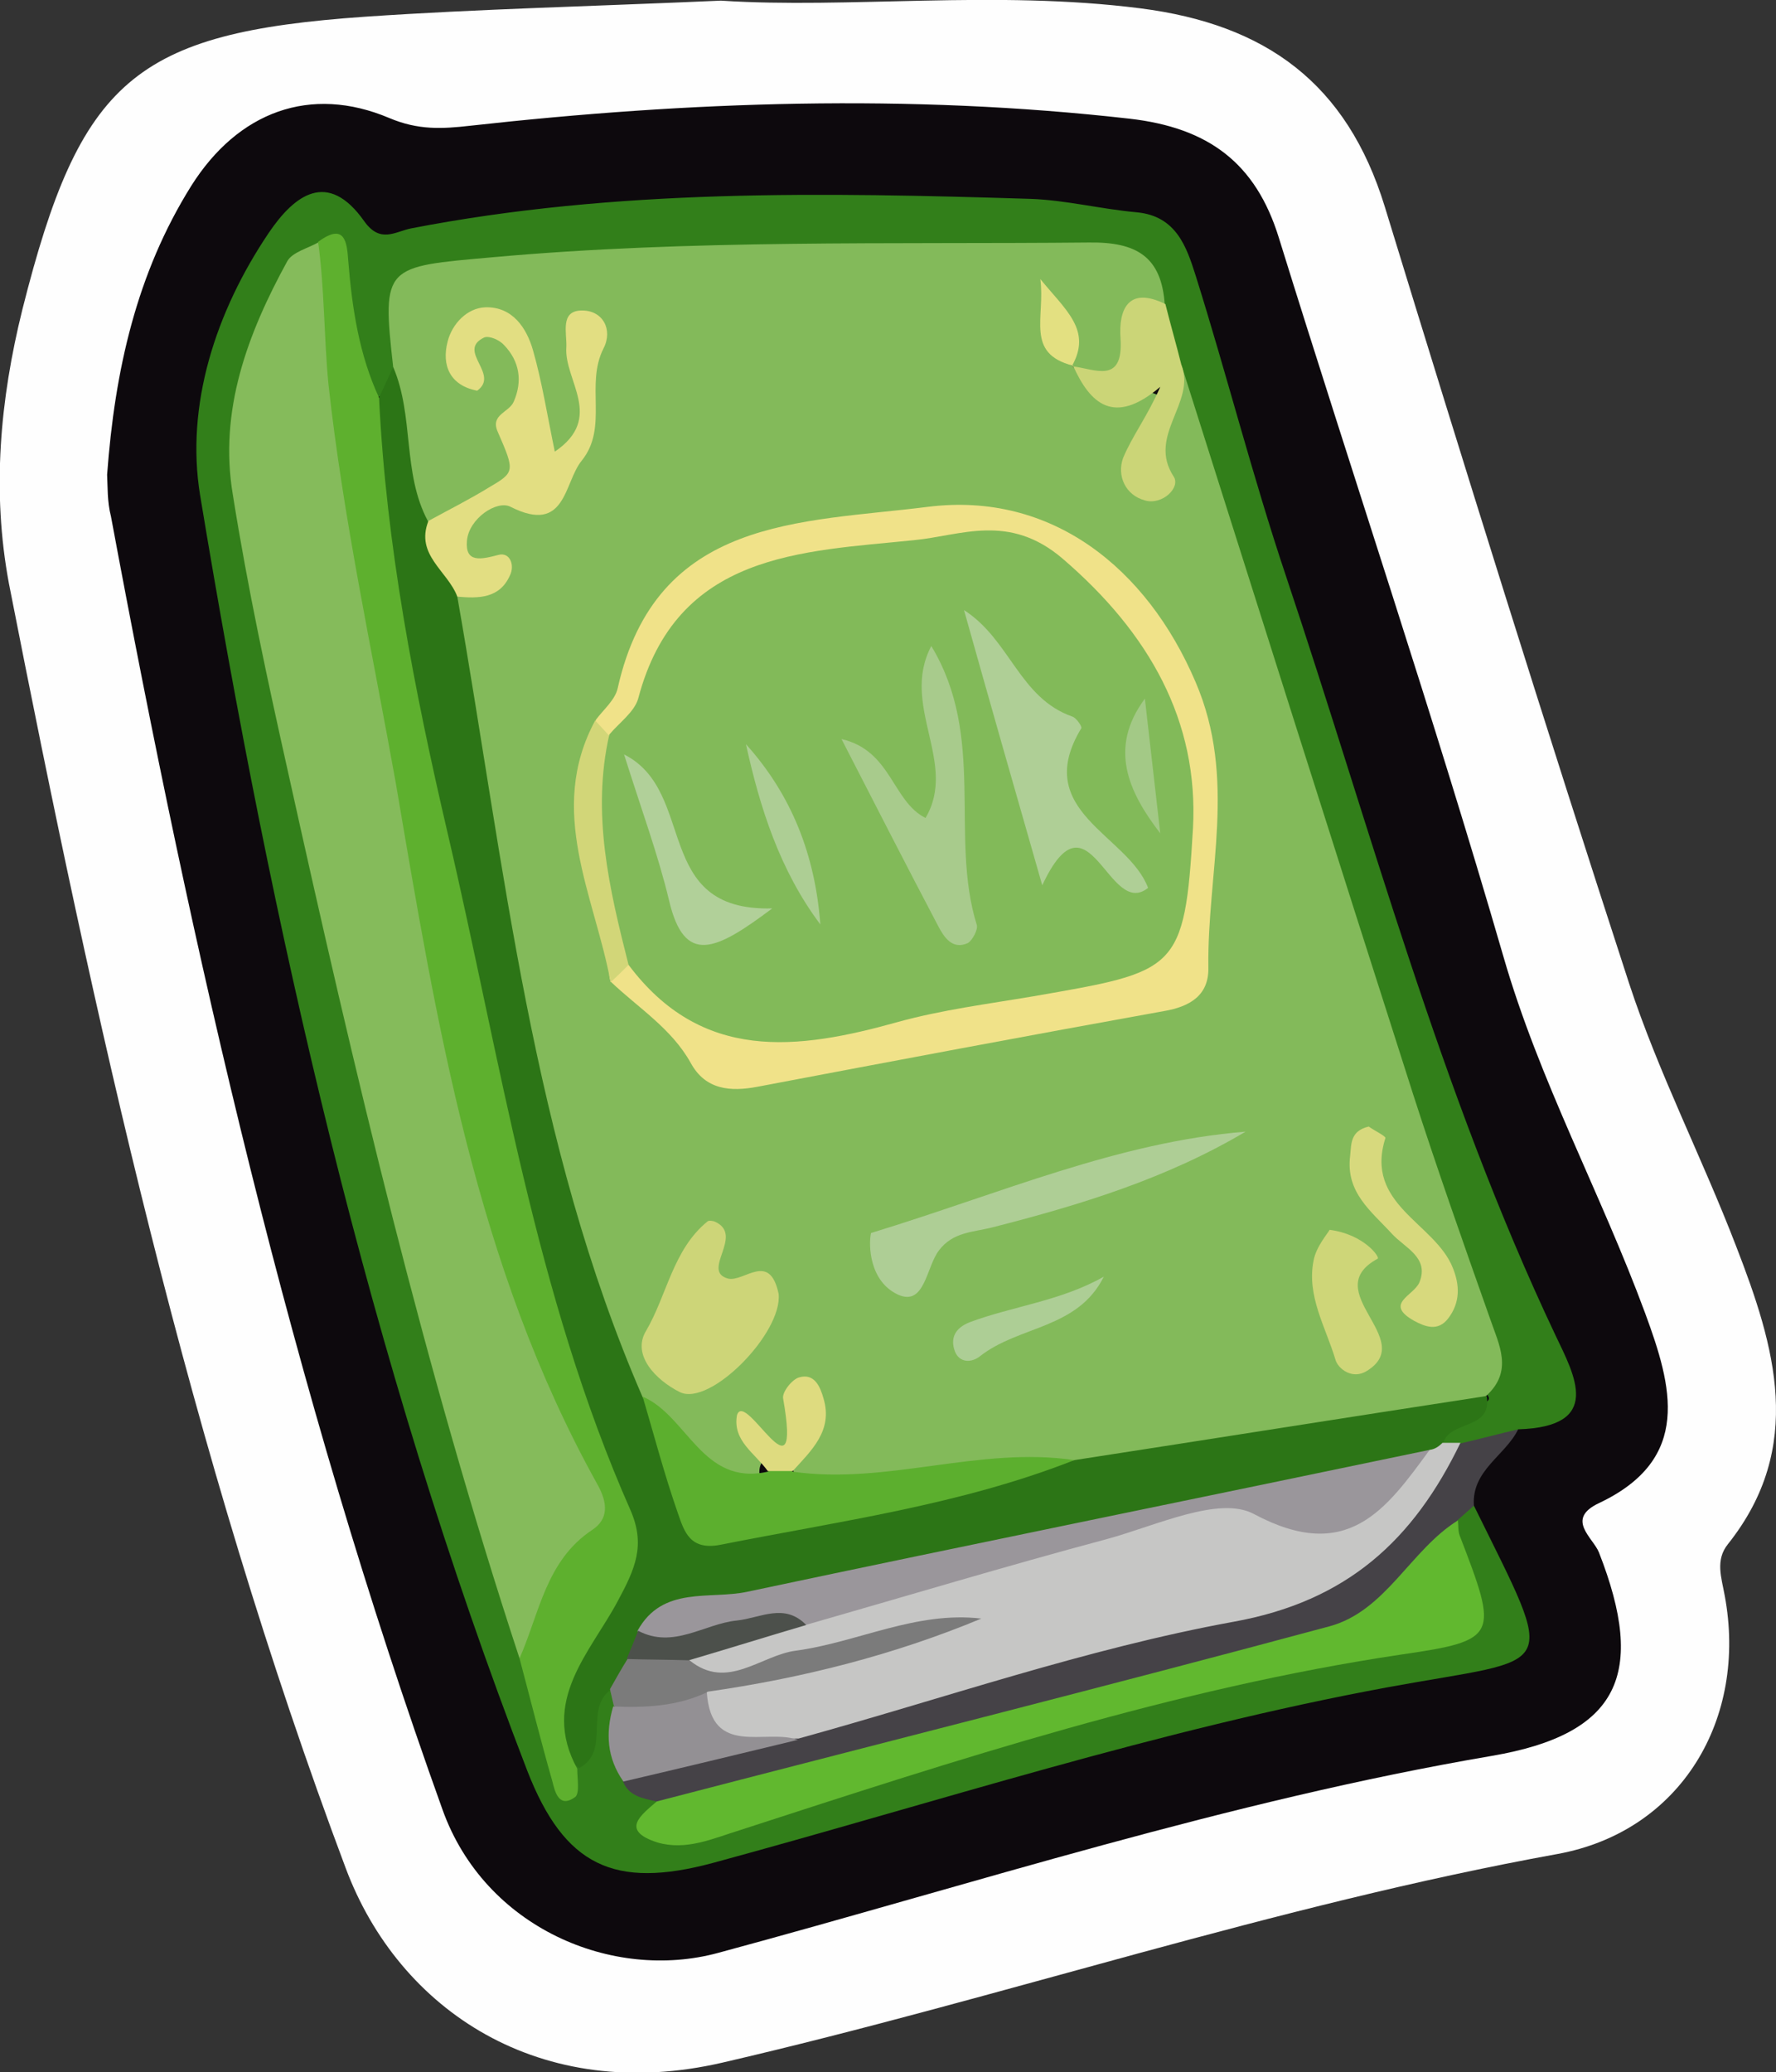 <?xml version="1.0" encoding="utf-8"?>
<!-- Generator: Adobe Illustrator 23.0.2, SVG Export Plug-In . SVG Version: 6.00 Build 0)  -->
<svg version="1.1" id="Camada_1" xmlns="http://www.w3.org/2000/svg" xmlns:xlink="http://www.w3.org/1999/xlink" x="0px" y="0px"
	 viewBox="0 0 27.69 32.3" style="enable-background:new 0 0 27.69 32.3;" xml:space="preserve">
<rect x="0" y="0" width="27.69" height="32.3" fill="#333333" stroke="none"/>
<style type="text/css">
	.st0{fill:#FEFEFE;}
	.st1{fill:#0D090D;}
	.st2{fill:#327F1A;}
	.st3{fill:#454247;}
	.st4{fill:#83BA5A;}
	.st5{fill:#85BB5B;}
	.st6{fill:#2C7516;}
	.st7{fill:#5EB02E;}
	.st8{fill:#C6C6C5;}
	.st9{fill:#61B82F;}
	.st10{fill:#CBD577;}
	.st11{fill:#7B7B7B;}
	.st12{fill:#939094;}
	.st13{fill:#F0E289;}
	.st14{fill:#5CAF2E;}
	.st15{fill:#E2DE82;}
	.st16{fill:#AECE95;}
	.st17{fill:#CDD578;}
	.st18{fill:#D7D97D;}
	.st19{fill:#CED678;}
	.st20{fill:#D2D678;}
	.st21{fill:#ADCE95;}
	.st22{fill:#DEDB7F;}
	.st23{fill:#E3E081;}
	.st24{fill:#9A969B;}
	.st25{fill:#4C504B;}
	.st26{fill:#82BA59;}
	.st27{fill:#AFCF96;}
	.st28{fill:#A8CB8C;}
	.st29{fill:#B1D099;}
	.st30{fill:#ADCE94;}
	.st31{fill:#A3C986;}
</style>
<g>
	<path class="st0" d="M11.24,0.01c1.99,0.13,4.27-0.17,6.54,0.12c1.96,0.25,3.22,1.17,3.81,3.09c1.24,4.05,2.5,8.09,3.81,12.11
		c0.46,1.4,1.14,2.72,1.67,4.1c0.6,1.55,1.08,3.12-0.13,4.64c-0.2,0.25-0.1,0.52-0.05,0.8c0.36,1.92-0.68,3.68-2.61,4.03
		c-4.41,0.8-8.65,2.24-13.01,3.25c-2.84,0.66-5.05-0.81-5.88-3.03c-2.44-6.5-3.92-13.24-5.25-20.02C-0.13,7.66,0,6.23,0.35,4.82
		c0.9-3.57,1.74-4.31,5.35-4.56C7.46,0.14,9.21,0.1,11.24,0.01z"/>
	<path class="st1" d="M1.67,7.4C1.79,5.77,2.13,4.26,2.98,2.9c0.73-1.16,1.86-1.58,3.09-1.06c0.45,0.19,0.82,0.17,1.26,0.12
		c3.42-0.38,6.84-0.5,10.28-0.11c1.23,0.14,1.97,0.69,2.33,1.86c1.16,3.74,2.41,7.44,3.5,11.2c0.56,1.94,1.52,3.69,2.21,5.56
		c0.42,1.14,0.74,2.27-0.72,2.96c-0.53,0.25-0.09,0.54,0,0.77c0.74,1.89,0.32,2.83-1.67,3.17c-4.11,0.7-8.06,1.99-12.06,3.07
		c-1.65,0.45-3.64-0.39-4.3-2.23c-2.36-6.57-3.9-13.33-5.17-20.16C1.67,7.82,1.68,7.58,1.67,7.4z"/>
	<path class="st2" d="M22.98,23.47c1.32,2.68,1.32,2.34-1.34,2.83c-3.58,0.66-7.03,1.79-10.53,2.74c-1.53,0.41-2.31,0.05-2.89-1.44
		C5.74,21.17,4.24,14.49,3.12,7.72c-0.23-1.4,0.24-2.86,1.07-4.09c0.4-0.59,0.92-0.99,1.49-0.18C5.93,3.8,6.16,3.61,6.41,3.56
		C9.61,2.94,12.84,3,16.07,3.1c0.55,0.02,1.1,0.16,1.66,0.21c0.61,0.06,0.77,0.54,0.91,0.98c0.49,1.56,0.89,3.14,1.41,4.69
		c1.33,3.97,2.4,8.03,4.2,11.83c0.3,0.63,0.75,1.43-0.58,1.47c-0.3,0.16-0.53,0.46-0.92,0.41c-0.11-0.03-0.21-0.08-0.3-0.16
		c-0.04-0.42,0.27-0.56,0.58-0.63c0.43-0.09-0.04-0.24,0.04-0.34c-0.24-1.88-1.12-3.58-1.66-5.37c-1.06-3.48-2.29-6.9-3.23-10.42
		c-0.14-0.35-0.27-0.7-0.37-1.06c-0.26-0.6-0.82-0.58-1.32-0.58c-2.97,0-5.95-0.06-8.92,0.24C6.81,4.45,6.38,4.74,6.38,5.53
		C6.33,5.78,6.22,6,6.04,6.17c-0.67,0.11-0.51-0.49-0.7-0.81C5.13,5.01,5.46,4.4,4.81,4.27C4.05,5.52,3.77,6.83,4.05,8.28
		c0.99,5.22,2.27,10.37,3.73,15.48c0.18,0.61,0.34,1.23,0.52,1.84c0.15,0.56,0.33,1.11,0.49,1.67c0.04,0.15,0.13,0.24,0.07,0.09
		c0-0.01,0.04-0.04,0.06-0.08c0.13-0.36,0.03-0.83,0.52-0.99c0.11,0.04,0.18,0.11,0.24,0.2c0.15,0.34,0.13,0.73,0.32,1.06
		c0.11,0.18,0.25,0.34,0.35,0.53c0.28,0.52,0.7,0.25,1.04,0.14c3.55-1.15,7.11-2.27,10.81-2.83c0.58-0.09,0.76-0.34,0.48-0.88
		c-0.13-0.25-0.19-0.52-0.12-0.81C22.65,23.52,22.76,23.39,22.98,23.47z"/>
	<path class="st3" d="M22.77,22.5c0.3-0.07,0.6-0.15,0.9-0.22c-0.2,0.41-0.73,0.64-0.69,1.19c-0.09,0.08-0.17,0.15-0.26,0.23
		c-0.56,1.14-1.41,1.82-2.71,2.1c-2.68,0.57-5.3,1.4-7.94,2.13c-0.6,0.16-1.19,0.51-1.84,0.15c-0.21-0.05-0.43-0.08-0.52-0.32
		c0.77-0.63,1.75-0.65,2.64-0.92c2.58-0.66,5.11-1.53,7.72-2.09c0.7-0.15,1.23-0.57,1.62-1.14C21.99,23.17,22.35,22.81,22.77,22.5z"
		/>
	<path class="st4" d="M18.42,5.69c1.2,3.79,2.4,7.58,3.61,11.36c0.38,1.18,0.79,2.34,1.2,3.5c0.14,0.41,0.37,0.82-0.06,1.21
		c-2.06,0.85-4.27,0.99-6.44,1.33c-1.34-0.21-2.66,0.37-4,0.14c-0.18-0.07-0.36-0.14-0.37-0.38c-0.02-0.22,0.29-0.34,0.18-0.58
		c-0.03,0.43-0.84,0.22-0.68,0.82c-1.11,0.24-1.47-0.75-2.12-1.28c-1.04-1.74-1.31-3.74-1.73-5.66c-0.39-1.78-0.69-3.58-1.04-5.38
		c-0.08-0.43-0.18-0.86-0.04-1.29C7,9.33,7.23,9.17,7.21,9.12c-0.35-1.13,0.43-1.3,1.22-1.6c0.8-0.3,0.87-1.03,0.67-1.77
		C9.04,5.84,9.13,5.93,9.13,6.04c0.01,0.42,0.2,1.02-0.39,1.07C8.26,7.15,8.38,6.5,8.28,6.16C8.11,5.64,8.21,4.91,7.43,5.14
		C7.48,5.09,7.69,5.05,7.9,5.22c0.54,0.42,0.46,2.18-0.15,2.5c-0.39,0.2-0.72,0.71-1.28,0.37C5.94,7.36,5.96,6.55,6.13,5.72
		C5.95,4.13,6,4.16,7.68,4.01c3.1-0.28,6.2-0.2,9.3-0.23c0.74-0.01,1.13,0.22,1.18,0.97c-0.28,0.13-0.37,0.4-0.44,0.67
		c-0.17,0.72-0.56,0.65-1.02,0.27c-0.2-0.22-0.16-0.52-0.3-0.76c0.05,0.28,0.08,0.57,0.32,0.78c0.16,0.12,0.31,0.28,0.5,0.3
		c1.13,0.13,1.13,0.12,0.59,1.08C18.13,6.67,18.26,6.17,18.42,5.69z"/>
	<path class="st5" d="M8.1,25.85c-1.49-4.53-2.58-9.17-3.61-13.82c-0.32-1.43-0.63-2.87-0.86-4.32C3.41,6.4,3.86,5.2,4.48,4.07
		c0.08-0.14,0.32-0.2,0.48-0.29c0.42,0.99,0.41,2.06,0.59,3.09c0.79,4.51,1.37,9.05,2.81,13.42c0.28,0.84,0.61,1.64,1.03,2.41
		c0.15,0.28,0.42,0.61,0.24,0.89C9.15,24.35,8.9,25.29,8.1,25.85z"/>
	<path class="st6" d="M16.75,22.76c2.14-0.33,4.28-0.67,6.43-1c0.09,0.54-0.58,0.37-0.68,0.74c-0.06,0.12-0.14,0.22-0.25,0.29
		c-1.7,0.74-3.57,0.75-5.33,1.22c-2.15,0.57-4.35,0.92-6.51,1.39c-0.17,0.15-0.3,0.33-0.4,0.53c-0.11,0.2-0.24,0.38-0.49,0.41
		c-0.42,0.31,0.01,0.95-0.49,1.22c-0.58-0.44-0.45-1-0.26-1.57c0.16-0.5,0.44-0.94,0.66-1.41c0.22-0.48,0.39-0.97,0.1-1.49
		c-0.89-1.55-1.32-3.26-1.7-4.97C7,14.59,6.16,11.05,5.68,7.44C5.63,7.01,5.55,6.56,5.91,6.2c0.07-0.16,0.15-0.32,0.22-0.48
		c0.33,0.77,0.14,1.65,0.54,2.4C6.87,8.5,7.25,8.8,7.13,9.3c0.74,4.21,1.16,8.5,2.89,12.48c1.25,1.99,1.25,2.02,3.58,1.55
		C14.64,23.1,15.7,22.97,16.75,22.76z"/>
	<path class="st7" d="M5.91,6.2c0.11,2.3,0.55,4.56,1.07,6.79c0.83,3.55,1.36,7.18,2.85,10.55c0.24,0.55,0.07,0.92-0.2,1.42
		c-0.42,0.79-1.21,1.55-0.63,2.61C9,27.72,9.04,27.95,8.97,28.01c-0.26,0.19-0.32-0.09-0.36-0.25c-0.18-0.63-0.34-1.27-0.51-1.91
		c0.31-0.7,0.41-1.52,1.13-2c0.26-0.17,0.25-0.42,0.08-0.72c-1.89-3.4-2.5-7.17-3.14-10.93C5.8,10.13,5.35,8.08,5.12,5.98
		C5.05,5.24,5.06,4.5,4.96,3.77c0.42-0.31,0.45,0.01,0.47,0.3C5.49,4.81,5.6,5.53,5.91,6.2z"/>
	<path class="st8" d="M22.29,22.6c0.08-0.01,0.14-0.05,0.2-0.11c0.09,0,0.19,0,0.28,0c-0.73,1.51-1.76,2.47-3.54,2.79
		c-2.3,0.42-4.53,1.2-6.78,1.82c-0.62-0.01-1.44,0.48-1.57-0.67c1.34-0.63,2.8-0.74,3.93-1.11c-0.87,0.17-1.97,0.51-3.1,0.76
		c-0.35,0.08-0.77,0.39-1.03-0.15c0.36-0.78,1.17-0.63,1.79-0.88c2.08-0.63,4.21-1.07,6.33-1.58c0.27-0.06,0.56-0.21,0.82-0.1
		C20.72,23.86,21.48,23.17,22.29,22.6z"/>
	<path class="st9" d="M10.24,28.08c3.5-0.91,7-1.79,10.49-2.73c0.88-0.24,1.26-1.19,2-1.65c0.01,0.08,0,0.16,0.03,0.24
		c0.6,1.56,0.61,1.63-0.91,1.85c-3.55,0.53-6.93,1.64-10.32,2.74c-0.42,0.13-0.83,0.32-1.28,0.19C9.66,28.53,10,28.29,10.24,28.08z"
		/>
	<path class="st10" d="M18.42,5.69c0.23,0.59-0.54,1.1-0.12,1.74c0.11,0.17-0.18,0.45-0.45,0.37c-0.3-0.08-0.44-0.38-0.34-0.66
		c0.14-0.34,0.38-0.65,0.58-1.11C17.37,6.64,17,6.3,16.73,5.7l-0.01,0.01c0.35,0.04,0.8,0.29,0.75-0.44
		c-0.03-0.43,0.11-0.82,0.7-0.53C18.25,5.06,18.34,5.37,18.42,5.69z"/>
	<path class="st11" d="M10.75,25.88c0.59,0.48,1.11-0.08,1.66-0.15c0.96-0.13,1.87-0.62,2.89-0.5c-1.37,0.57-2.8,0.93-4.27,1.14
		c-0.43,0.47-0.9,0.65-1.46,0.22c-0.02-0.09-0.04-0.17-0.06-0.26c0.09-0.16,0.18-0.32,0.28-0.48C10.1,25.62,10.43,25.56,10.75,25.88
		z"/>
	<path class="st12" d="M9.56,26.6c0.5,0.02,0.99,0,1.46-0.22c0.07,1.02,0.92,0.56,1.42,0.74c-0.91,0.22-1.82,0.44-2.72,0.65
		C9.46,27.4,9.44,27.01,9.56,26.6z"/>
	<path class="st13" d="M9.29,11.22c0.12-0.16,0.3-0.31,0.34-0.49c0.6-2.68,2.86-2.58,4.84-2.83c1.92-0.24,3.41,0.95,4.17,2.73
		c0.65,1.51,0.18,2.97,0.2,4.45c0.01,0.43-0.28,0.61-0.69,0.68c-2.11,0.38-4.23,0.78-6.34,1.18c-0.42,0.08-0.81,0.05-1.04-0.37
		c-0.3-0.54-0.82-0.86-1.25-1.27c-0.08-0.25,0.08-0.32,0.27-0.37c0.2-0.01,0.45,0,0.56,0.15c0.92,1.17,2.1,0.82,3.27,0.59
		c1.17-0.23,2.35-0.42,3.53-0.64c0.6-0.11,0.85-0.4,0.97-1c0.39-1.96-0.05-3.6-1.64-4.9c-0.43-0.35-0.86-0.53-1.41-0.49
		c-1.11,0.09-2.2,0.32-3.3,0.5c-0.55,0.09-0.77,0.51-0.99,0.94c-0.28,0.57-0.57,1.15-1.2,1.43C9.38,11.53,9.21,11.5,9.29,11.22z"/>
	<path class="st14" d="M16.75,22.76c-1.78,0.7-3.66,0.95-5.52,1.32c-0.47,0.09-0.56-0.2-0.66-0.49c-0.21-0.6-0.37-1.21-0.55-1.82
		c0.7,0.3,0.93,1.4,1.95,1.17c0.13-0.1,0.26-0.1,0.39,0C13.83,23.15,15.27,22.54,16.75,22.76z"/>
	<path class="st15" d="M7.13,9.3C6.98,8.9,6.47,8.65,6.68,8.12C6.99,7.95,7.31,7.79,7.62,7.6c0.41-0.24,0.41-0.25,0.14-0.87
		C7.64,6.46,7.94,6.43,8.01,6.26C8.15,5.94,8.1,5.63,7.86,5.38C7.79,5.3,7.63,5.23,7.55,5.26C7.11,5.47,7.8,5.83,7.44,6.09
		C7.02,6.01,6.88,5.7,6.98,5.32c0.07-0.27,0.3-0.52,0.59-0.53c0.42-0.01,0.64,0.32,0.74,0.67c0.14,0.49,0.22,1,0.34,1.58
		c0.78-0.53,0.14-1.11,0.18-1.63c0.01-0.22-0.1-0.56,0.23-0.57c0.34-0.01,0.5,0.3,0.35,0.59C9.12,6,9.49,6.66,9.07,7.18
		C8.79,7.52,8.83,8.34,7.96,7.9C7.75,7.79,7.31,8.08,7.28,8.43C7.25,8.78,7.5,8.72,7.77,8.65C7.95,8.6,8.03,8.81,7.95,8.97
		C7.79,9.33,7.46,9.33,7.13,9.3z"/>
	<path class="st16" d="M19.42,17.64c-1.23,0.73-2.57,1.14-3.94,1.49c-0.31,0.08-0.62,0.07-0.84,0.36c-0.2,0.26-0.22,0.88-0.64,0.69
		c-0.45-0.21-0.46-0.78-0.42-0.96C15.61,18.6,17.43,17.8,19.42,17.64z"/>
	<path class="st17" d="M12.14,20.17c0.06,0.61-1.07,1.76-1.54,1.53c-0.38-0.19-0.75-0.58-0.53-0.95c0.33-0.56,0.42-1.27,0.96-1.71
		c0.02-0.02,0.08-0.01,0.11,0c0.48,0.21-0.22,0.77,0.21,0.89C11.6,19.99,12,19.5,12.14,20.17z"/>
	<path class="st18" d="M21.34,17.56c0.08,0.06,0.27,0.15,0.26,0.18c-0.33,1.04,0.77,1.32,1.05,2.02c0.11,0.27,0.12,0.54-0.07,0.79
		c-0.16,0.21-0.36,0.13-0.53,0.04c-0.48-0.27-0.01-0.39,0.08-0.6c0.16-0.39-0.23-0.54-0.43-0.76c-0.32-0.35-0.72-0.64-0.65-1.21
		C21.07,17.83,21.05,17.63,21.34,17.56z"/>
	<path class="st19" d="M20.73,19.17c0.54,0.07,0.79,0.43,0.75,0.45c-0.94,0.51,0.63,1.26-0.17,1.75c-0.22,0.14-0.45-0.03-0.49-0.18
		c-0.15-0.5-0.45-0.99-0.34-1.54C20.52,19.43,20.7,19.23,20.73,19.17z"/>
	<path class="st20" d="M9.8,15.04c-0.09,0.09-0.18,0.18-0.28,0.27c-0.25-1.35-1-2.67-0.24-4.08c0.07,0.08,0.14,0.15,0.21,0.23
		C9.76,12.63,10,13.82,9.8,15.04z"/>
	<path class="st21" d="M17.21,19.9c-0.41,0.82-1.32,0.76-1.93,1.24c-0.14,0.11-0.32,0.1-0.39-0.07c-0.08-0.21,0-0.37,0.23-0.46
		C15.79,20.36,16.54,20.28,17.21,19.9z"/>
	<path class="st22" d="M12.36,22.93c-0.13,0-0.26,0-0.39,0c-0.2-0.28-0.55-0.47-0.48-0.87c0.13-0.42,1.02,1.45,0.72-0.26
		c-0.02-0.1,0.14-0.3,0.25-0.33c0.24-0.07,0.33,0.15,0.38,0.33C12.99,22.3,12.65,22.61,12.36,22.93z"/>
	<path class="st23" d="M16.73,5.7c-0.75-0.19-0.43-0.75-0.51-1.35c0.4,0.49,0.81,0.8,0.49,1.36C16.72,5.71,16.73,5.7,16.73,5.7z"/>
	<path class="st24" d="M22.29,22.6c-0.68,0.93-1.28,1.78-2.74,1c-0.54-0.29-1.52,0.18-2.29,0.39c-1.57,0.42-3.13,0.89-4.7,1.34
		c-0.66-0.18-1.24,0.22-1.86,0.29c-0.28,0.03-0.63,0.34-0.76-0.2c0.39-0.71,1.13-0.48,1.72-0.61C15.2,24.06,18.75,23.34,22.29,22.6z
		"/>
	<path class="st25" d="M9.95,25.42c0.55,0.29,1.03-0.11,1.54-0.16c0.37-0.04,0.74-0.28,1.08,0.07c-0.61,0.18-1.22,0.37-1.83,0.55
		c-0.32-0.01-0.65-0.01-0.97-0.02C9.83,25.72,9.89,25.57,9.95,25.42z"/>
	<path class="st26" d="M9.8,15.04c-0.3-1.18-0.58-2.36-0.3-3.59c0.15-0.18,0.39-0.35,0.45-0.56c0.6-2.28,2.55-2.29,4.3-2.47
		c0.73-0.07,1.48-0.43,2.32,0.29c1.35,1.16,2.12,2.53,2.03,4.2c-0.13,2.24-0.25,2.23-2.49,2.62c-0.71,0.12-1.42,0.21-2.11,0.4
		C12.43,16.37,10.94,16.56,9.8,15.04z"/>
	<path class="st27" d="M15.03,9.51c0.72,0.46,0.86,1.37,1.69,1.66c0.06,0.02,0.15,0.15,0.14,0.18c-0.79,1.3,0.73,1.66,1.04,2.49
		c-0.62,0.5-0.92-1.6-1.65-0.04C15.82,12.3,15.42,10.9,15.03,9.51z"/>
	<path class="st28" d="M13.12,11.52c0.78,0.18,0.79,0.97,1.31,1.23c0.51-0.86-0.4-1.75,0.09-2.68c0.86,1.42,0.28,2.97,0.71,4.35
		c0.02,0.07-0.07,0.24-0.14,0.28c-0.24,0.11-0.37-0.09-0.46-0.26C14.14,13.51,13.66,12.57,13.12,11.52z"/>
	<path class="st29" d="M12.04,14.16c-0.88,0.66-1.37,0.9-1.61-0.13c-0.17-0.71-0.43-1.41-0.7-2.27
		C10.88,12.34,10.16,14.21,12.04,14.16z"/>
	<path class="st30" d="M12.79,14.41c-0.63-0.84-0.94-1.81-1.16-2.81C12.35,12.4,12.71,13.34,12.79,14.41z"/>
	<path class="st31" d="M17.85,10.89c0.08,0.7,0.16,1.4,0.24,2.1C17.59,12.34,17.28,11.66,17.85,10.89z"/>
</g>
</svg>
